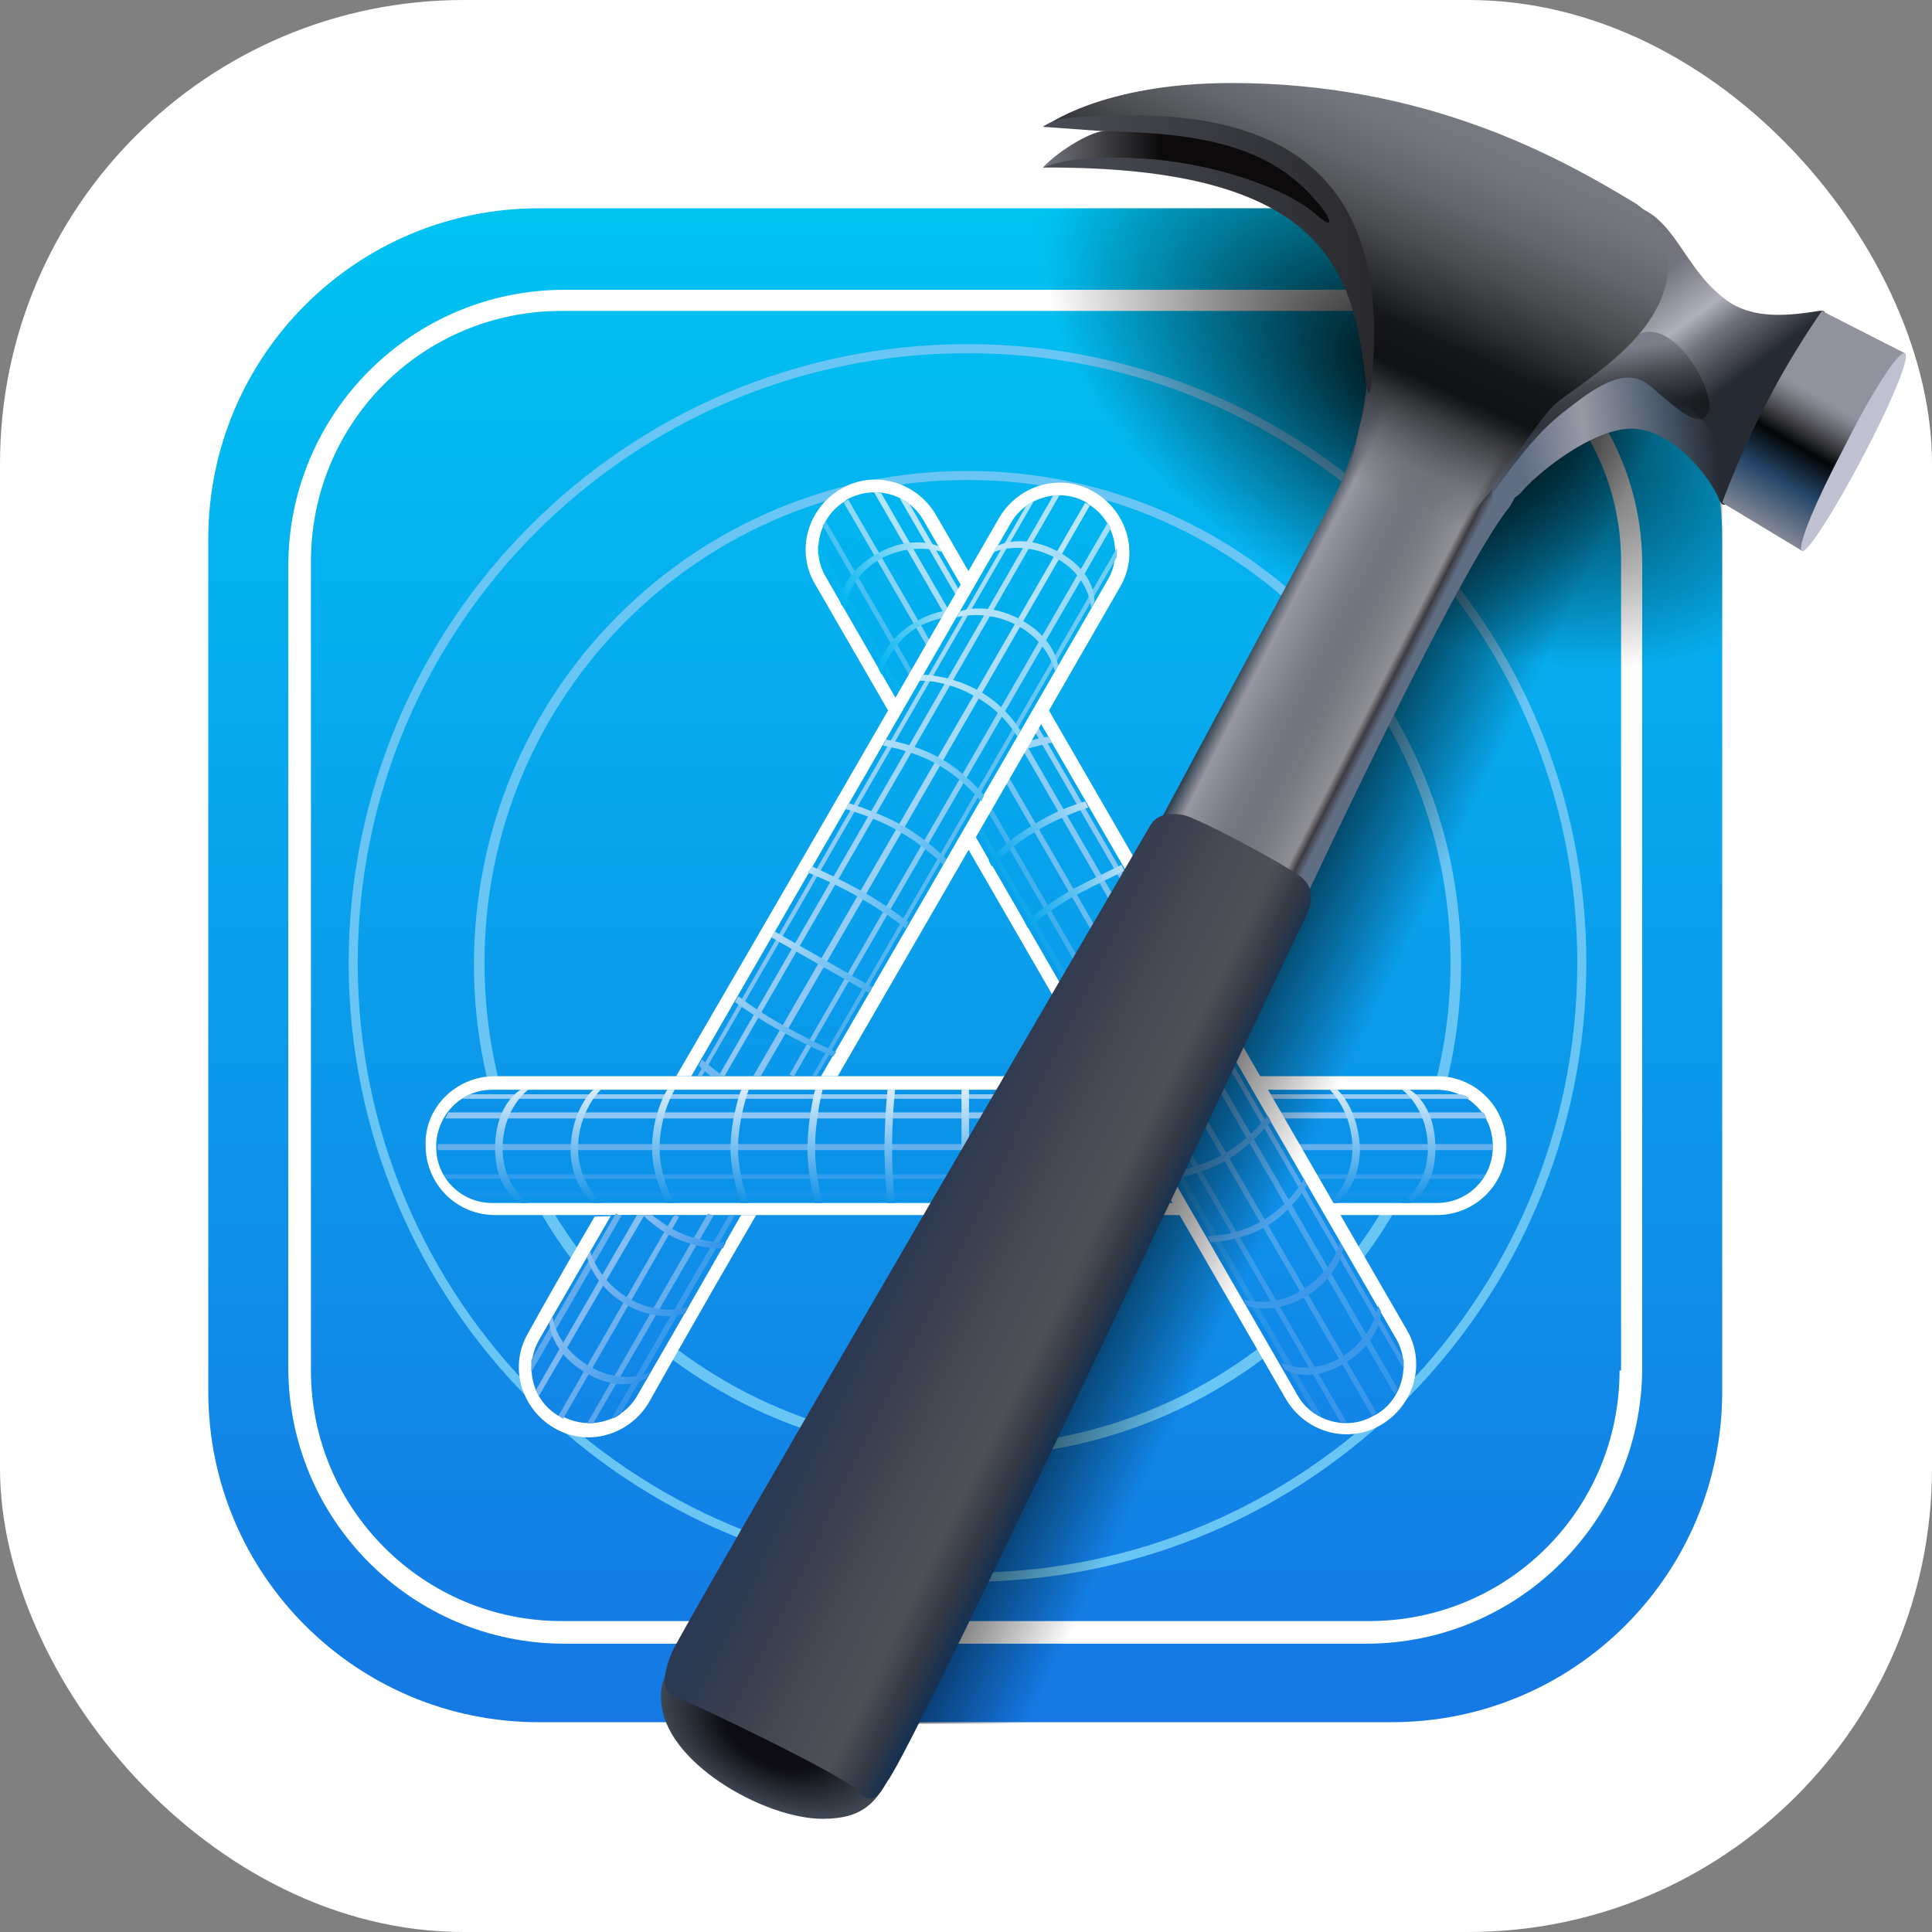 <svg width="100" height="100" viewBox="0 0 100 100" fill="none" xmlns="http://www.w3.org/2000/svg">
<rect x="0" y="0" width="100" height="100" fill="#808080" stroke="none"/>
<g clip-path="url(#clip0_175_145)">
<rect width="100" height="100" rx="24" fill="white"/>
<path d="M27.891 10.781H72.031C81.484 10.781 89.141 18.438 89.141 27.891V72.031C89.141 81.484 81.484 89.141 72.031 89.141H27.891C18.438 89.141 10.781 81.484 10.781 72.031V27.891C10.781 18.438 18.438 10.781 27.891 10.781Z" fill="url(#paint0_linear_175_145)"/>
<path d="M70.703 15H29.219C21.328 15 14.922 21.406 14.922 29.297V70.781C14.922 78.672 21.328 85.078 29.219 85.078H70.703C78.594 85.078 85 78.672 85 70.781V29.219C85 21.328 78.594 15 70.703 15ZM83.828 70.938C83.828 78.125 78.047 83.906 70.859 83.906H29.062C21.953 83.906 16.094 78.125 16.094 70.938V29.062C16.094 21.875 21.875 16.094 29.062 16.094H70.938C78.047 16.094 83.906 21.875 83.906 29.062V70.938H83.828Z" fill="white"/>
<path d="M50.078 17.812C32.422 17.812 18.047 32.188 18.047 49.844C18.047 67.5 32.422 81.875 50.078 81.875C67.812 81.875 82.109 67.5 82.109 49.844C82.109 32.188 67.734 17.812 50.078 17.812ZM50.078 81.406C32.656 81.406 18.516 67.266 18.516 49.844C18.516 32.422 32.656 18.281 50.078 18.281C67.5 18.281 81.641 32.422 81.641 49.844C81.641 67.266 67.5 81.406 50.078 81.406Z" fill="#69C5F3"/>
<path d="M50.078 24.375C35.938 24.375 24.531 35.781 24.531 49.922C24.531 64.062 35.938 75.391 50.078 75.391C64.219 75.391 75.625 63.984 75.625 49.844C75.625 35.703 64.141 24.375 50.078 24.375ZM50.078 74.844C36.25 74.844 25.078 63.672 25.078 49.844C25.078 36.016 36.25 24.844 50.078 24.844C63.906 24.844 75.078 36.016 75.078 49.844C75.078 63.672 63.828 74.844 50.078 74.844Z" fill="#68C5F4"/>
<path d="M25.625 55.703H74.375C76.406 55.703 77.969 57.344 77.969 59.297C77.969 61.328 76.328 62.891 74.375 62.891H25.625C23.594 62.891 22.031 61.25 22.031 59.297C21.953 57.344 23.594 55.703 25.625 55.703Z" fill="white"/>
<path d="M25.469 56.406H74.375C75.938 56.406 77.266 57.656 77.266 59.297V59.375C77.266 60.938 76.016 62.266 74.375 62.266H25.469C23.906 62.266 22.578 61.016 22.578 59.375V59.219C22.656 57.656 23.906 56.406 25.469 56.406Z" fill="#0A93E9"/>
<path d="M24.297 61.953H75.625L76.016 61.719H23.906L24.297 61.953Z" fill="#1694EA"/>
<path d="M23.125 61.016H76.719L76.875 60.781H22.969L23.125 61.016Z" fill="#319DEC"/>
<path d="M22.656 59.531H77.266V59.219H22.656V59.531Z" fill="#65B1EE"/>
<path d="M23.203 57.578H76.797L76.875 57.734L76.953 57.891H23.047L23.125 57.734L23.203 57.578Z" fill="#8EC6F3"/>
<path d="M24.375 56.641H75.625L75.859 56.719L76.094 56.875H23.906L24.141 56.719L24.375 56.641Z" fill="#95CAF3"/>
<path d="M72.969 56.406H72.578C72.578 56.406 73.906 57.344 73.906 59.453C73.906 61.406 72.578 62.266 72.578 62.266H72.969C72.969 62.266 74.297 61.641 74.297 59.453C74.297 57.109 72.969 56.406 72.969 56.406Z" fill="url(#paint1_linear_175_145)"/>
<path d="M69.219 56.406H68.828C68.828 56.406 70 57.5 70 59.453C70 61.172 68.828 62.266 68.828 62.266H69.219C69.219 62.266 70.391 61.406 70.391 59.453C70.312 57.344 69.219 56.406 69.219 56.406Z" fill="url(#paint2_linear_175_145)"/>
<path d="M49.766 56.406H50.156V62.266H49.766V56.406Z" fill="url(#paint3_linear_175_145)"/>
<path d="M45.938 56.406H46.328C46.328 56.406 46.172 57.891 46.172 59.453C46.172 60.859 46.328 62.266 46.328 62.266H45.938C45.938 62.266 45.781 60.859 45.781 59.453C45.781 57.891 45.938 56.406 45.938 56.406Z" fill="url(#paint4_linear_175_145)"/>
<path d="M42.188 56.406H42.578C42.578 56.406 42.188 57.891 42.188 59.453C42.188 60.859 42.578 62.266 42.578 62.266H42.188C42.188 62.266 41.797 60.859 41.797 59.453C41.797 57.891 42.188 56.406 42.188 56.406Z" fill="url(#paint5_linear_175_145)"/>
<path d="M38.359 56.406H38.75C38.75 56.406 38.203 57.891 38.203 59.453C38.203 60.859 38.75 62.266 38.75 62.266H38.359C38.359 62.266 37.812 60.859 37.812 59.453C37.812 57.891 38.359 56.406 38.359 56.406Z" fill="url(#paint6_linear_175_145)"/>
<path d="M34.531 56.406H34.922C34.922 56.406 34.141 57.656 34.141 59.453C34.141 61.016 34.922 62.266 34.922 62.266H34.531C34.531 62.266 33.75 61.016 33.75 59.453C33.75 57.656 34.531 56.406 34.531 56.406Z" fill="url(#paint7_linear_175_145)"/>
<path d="M30.703 56.406H31.094C31.094 56.406 29.922 57.5 29.922 59.453C29.922 61.172 31.094 62.266 31.094 62.266H30.703C30.703 62.266 29.531 61.406 29.531 59.453C29.609 57.344 30.703 56.406 30.703 56.406Z" fill="url(#paint8_linear_175_145)"/>
<path d="M26.953 56.406H27.344C27.344 56.406 26.016 57.344 26.016 59.453C26.016 61.406 27.344 62.266 27.344 62.266H26.953C26.953 62.266 25.625 61.641 25.625 59.453C25.625 57.109 26.953 56.406 26.953 56.406Z" fill="url(#paint9_linear_175_145)"/>
<path d="M48.438 26.64L72.812 68.828C73.828 70.547 73.203 72.734 71.484 73.75C69.766 74.766 67.578 74.141 66.562 72.422L42.188 30.234C41.172 28.515 41.797 26.328 43.516 25.312C45.234 24.297 47.422 24.922 48.438 26.64Z" fill="white"/>
<path d="M47.812 26.953L72.266 69.297C73.047 70.625 72.578 72.422 71.25 73.203L71.094 73.281C69.766 74.062 67.969 73.594 67.188 72.266L42.734 29.844C41.953 28.515 42.422 26.719 43.75 25.937L43.828 25.859C45.234 25.078 47.031 25.547 47.812 26.953Z" fill="url(#paint10_linear_175_145)"/>
<path d="M42.344 28.672L67.969 73.125L68.125 73.203L68.281 73.281L68.438 73.359L42.344 28.203V28.672Z" fill="url(#paint11_linear_175_145)"/>
<path d="M42.578 27.188L69.375 73.594H69.688L42.734 26.953L42.656 27.109L42.578 27.188Z" fill="url(#paint12_linear_175_145)"/>
<path d="M43.672 26.016L71.016 73.281L71.25 73.125L43.906 25.859L43.672 26.016Z" fill="url(#paint13_linear_175_145)"/>
<path d="M45.625 25.547L72.344 71.875L72.266 72.031L72.188 72.188L45.234 25.469H45.391L45.625 25.547Z" fill="url(#paint14_linear_175_145)"/>
<path d="M47.031 26.016L72.656 70.391V70.859L46.562 25.781L46.719 25.859L46.875 25.938L47.031 26.016Z" fill="url(#paint15_linear_175_145)"/>
<path d="M71.484 67.891L71.328 67.578C71.328 67.578 71.172 69.141 69.453 70.234C67.812 71.25 66.328 70.547 66.328 70.547L66.484 70.859C66.484 70.859 67.734 71.719 69.609 70.547C71.484 69.453 71.484 67.891 71.484 67.891ZM69.531 64.609L69.375 64.297C69.375 64.297 68.984 65.859 67.344 66.797C65.859 67.734 64.375 67.266 64.375 67.266L64.531 67.578C64.531 67.578 65.859 68.125 67.578 67.109C69.297 66.094 69.531 64.609 69.531 64.609Z" fill="#3C98EA"/>
<path d="M67.656 61.328L67.5 61.016C67.5 61.016 66.797 62.344 65.312 63.203C63.984 63.984 62.5 63.984 62.5 63.984L62.656 64.297C62.656 64.297 64.062 64.297 65.469 63.516C66.953 62.656 67.656 61.328 67.656 61.328Z" fill="#4CA4ED"/>
<path d="M65.781 58.047L65.625 57.734C65.625 57.734 64.609 59.062 63.281 59.766C62.031 60.469 60.547 60.703 60.547 60.703L60.703 61.016C60.703 61.016 62.188 60.781 63.438 60.078C64.688 59.375 65.781 58.047 65.781 58.047Z" fill="#4DA7EE"/>
<path d="M58.047 44.766L58.203 45.078C58.203 45.078 56.875 45.703 55.547 46.406C54.297 47.109 53.203 48.047 53.203 48.047L53.047 47.734C53.047 47.734 54.219 46.797 55.391 46.094C56.719 45.391 58.047 44.766 58.047 44.766Z" fill="url(#paint16_linear_175_145)"/>
<path d="M56.172 41.484L56.328 41.797C56.328 41.797 54.844 42.266 53.594 43.047C52.344 43.75 51.328 44.844 51.328 44.844L51.172 44.531C51.172 44.531 52.188 43.438 53.438 42.734C54.688 41.875 56.172 41.484 56.172 41.484Z" fill="url(#paint17_linear_175_145)"/>
<path d="M52.656 38.906C53.672 38.594 54.453 38.438 54.453 38.438L54.297 38.125C54.297 38.125 53.594 38.203 52.812 38.516C52.344 38.672 52.266 39.062 52.656 38.906Z" fill="#9DD4F7"/>
<path d="M50.469 31.641L50.625 31.953C50.625 31.953 49.141 31.562 47.422 32.5C45.938 33.438 45.625 34.922 45.625 34.922L45.469 34.609C45.469 34.609 45.625 33.281 47.266 32.266C48.984 31.172 50.469 31.641 50.469 31.641Z" fill="url(#paint18_linear_175_145)"/>
<path d="M48.594 28.281L48.828 28.594C48.828 28.594 47.266 27.969 45.469 28.984C43.75 30.078 43.75 31.562 43.75 31.562L43.516 31.25C43.516 31.25 43.359 29.922 45.234 28.75C47.188 27.578 48.594 28.281 48.594 28.281Z" fill="url(#paint19_linear_175_145)"/>
<path d="M43.359 55.703C50.156 43.984 57.969 30.39 57.969 30.39C58.984 28.672 58.359 26.484 56.641 25.469C54.922 24.453 52.734 25.078 51.719 26.797C51.719 26.797 42.188 43.359 35 55.703H43.359ZM39.141 62.891C35.859 68.516 33.594 72.578 33.594 72.578C32.578 74.297 30.391 74.922 28.672 73.906C26.953 72.891 26.328 70.703 27.344 68.984C27.344 68.984 28.672 66.562 30.781 62.969C33.438 62.891 38.281 62.891 39.141 62.891Z" fill="white"/>
<path d="M42.5 55.703C49.375 43.828 57.344 30 57.344 30C58.125 28.672 57.656 26.875 56.328 26.094L56.25 26.016C54.922 25.234 53.125 25.703 52.344 27.031C52.344 27.031 42.969 43.281 35.781 55.703H42.5ZM38.359 62.891C35.234 68.359 32.969 72.266 32.969 72.266C32.188 73.594 30.469 74.062 29.062 73.281H28.906C27.578 72.5 27.109 70.781 27.891 69.375C27.891 69.375 29.375 66.797 31.641 62.891H38.359Z" fill="url(#paint20_linear_175_145)"/>
<path d="M42.266 55.703L57.812 28.828V28.359C57.812 28.359 49.219 43.281 42.031 55.703H42.266ZM38.047 62.891L32.109 73.203L31.875 73.359L31.641 73.438C31.641 73.438 34.297 68.828 37.734 62.891H38.047Z" fill="url(#paint21_linear_175_145)"/>
<path d="M41.094 55.703L57.5 27.344L57.422 27.188L57.344 27.031C57.344 27.031 48.359 42.578 40.859 55.625L41.094 55.703ZM36.953 62.891L30.703 73.672H30.391C30.391 73.672 33.047 69.062 36.641 62.812C36.797 62.891 36.953 62.891 36.953 62.891Z" fill="url(#paint22_linear_175_145)"/>
<path d="M39.375 55.703C47.109 42.344 56.406 26.172 56.406 26.172L56.172 26.016L38.984 55.703H39.375ZM35.156 62.969C31.719 68.984 29.141 73.438 29.141 73.438L28.906 73.281C28.906 73.281 31.406 68.906 34.844 62.969C35 62.891 34.922 62.891 35.156 62.969Z" fill="url(#paint23_linear_175_145)"/>
<path d="M37.5 55.703C45.234 42.344 54.844 25.625 54.844 25.625H54.531C54.531 25.625 44.922 42.266 37.188 55.703H37.5ZM32.969 62.891C29.844 68.281 27.734 71.953 27.734 71.953L27.812 72.109L27.891 72.266C27.891 72.266 30.156 68.359 33.359 62.891H32.969Z" fill="url(#paint24_linear_175_145)"/>
<path d="M36.328 55.703L53.516 25.938L53.359 26.016L53.203 26.094L53.125 26.172C53.125 26.172 43.594 42.656 36.094 55.703H36.328ZM32.188 62.891C29.453 67.656 27.5 71.016 27.5 71.016V70.391C27.5 70.391 29.219 67.422 31.875 62.812C32.031 62.891 32.031 62.891 32.188 62.891Z" fill="url(#paint25_linear_175_145)"/>
<path d="M51.562 28.281L51.406 28.594C51.406 28.594 52.812 27.891 54.688 28.906C56.406 29.844 56.484 31.484 56.484 31.484L56.641 31.172C56.641 31.172 56.797 29.688 54.844 28.594C52.891 27.5 51.562 28.281 51.562 28.281Z" fill="url(#paint26_linear_175_145)"/>
<path d="M49.688 31.641L49.531 31.953C49.531 31.953 51.094 31.484 52.734 32.422C54.297 33.281 54.609 34.766 54.609 34.766L54.766 34.453C54.766 34.453 54.609 33.047 52.891 32.109C51.094 31.094 49.688 31.641 49.688 31.641Z" fill="url(#paint27_linear_175_145)"/>
<path d="M47.734 34.922L47.578 35.234C47.578 35.234 48.984 35.156 50.547 36.094C51.953 36.875 52.656 38.125 52.656 38.125L52.812 37.812C52.812 37.812 52.109 36.562 50.703 35.781C49.219 34.922 47.734 34.922 47.734 34.922Z" fill="url(#paint28_linear_175_145)"/>
<path d="M45.859 38.281L45.703 38.594C45.703 38.594 47.266 38.828 48.594 39.609C49.844 40.312 50.781 41.484 50.781 41.484L50.938 41.172C50.938 41.172 50 40 48.75 39.297C47.422 38.516 45.859 38.281 45.859 38.281Z" fill="url(#paint29_linear_175_145)"/>
<path d="M43.906 41.562L43.75 41.875C43.75 41.875 45.234 42.266 46.562 43.047C47.812 43.75 48.828 44.766 48.828 44.766L48.984 44.453C48.984 44.453 47.969 43.438 46.719 42.734C45.469 42.031 43.906 41.562 43.906 41.562Z" fill="url(#paint30_linear_175_145)"/>
<path d="M42.031 44.844L41.797 45.156C41.797 45.156 43.203 45.703 44.531 46.484C45.781 47.188 46.875 48.047 46.875 48.047L47.031 47.734C47.031 47.734 45.938 46.875 44.688 46.172C43.438 45.469 42.031 44.844 42.031 44.844Z" fill="url(#paint31_linear_175_145)"/>
<path d="M39.922 48.516L40.078 48.203L45.156 51.094L45 51.406L39.922 48.516Z" fill="url(#paint32_linear_175_145)"/>
<path d="M38.047 51.875L38.203 51.562C38.203 51.562 39.453 52.5 40.781 53.203C42.031 53.906 43.281 54.453 43.281 54.453L43.125 54.688C43.125 54.688 41.797 54.141 40.547 53.438C39.219 52.734 38.047 51.875 38.047 51.875Z" fill="url(#paint33_linear_175_145)"/>
<path d="M36.797 55.703C36.406 55.391 36.172 55.156 36.172 55.156L36.328 54.844C36.328 54.844 36.797 55.234 37.422 55.703H36.797Z" fill="#73B9F1"/>
<path d="M33.75 62.891C34.062 63.125 34.375 63.359 34.766 63.594C36.172 64.375 37.578 64.297 37.578 64.297L37.422 64.609C37.422 64.609 36.016 64.688 34.609 63.906C34.062 63.594 33.594 63.203 33.281 62.891H33.75Z" fill="url(#paint34_linear_175_145)"/>
<path d="M30.391 65.078L30.547 64.766C30.547 64.766 30.938 66.328 32.656 67.266C34.219 68.125 35.625 67.656 35.625 67.656L35.469 67.969C35.469 67.969 34.219 68.516 32.5 67.578C30.703 66.562 30.391 65.078 30.391 65.078Z" fill="url(#paint35_linear_175_145)"/>
<path d="M28.438 68.438L28.594 68.125C28.594 68.125 28.75 69.766 30.625 70.781C32.344 71.719 33.672 71.016 33.672 71.016L33.438 71.328C33.438 71.328 32.266 72.188 30.391 71.094C28.438 70 28.438 68.438 28.438 68.438Z" fill="url(#paint36_linear_175_145)"/>
<path d="M53.75 89.219L87.188 18.984L78.75 15L43.906 88.047C43.906 88.047 45 88.594 46.406 89.219H53.75Z" fill="url(#paint37_linear_175_145)"/>
<path d="M73.516 10.781L89.141 18.203V40.625C83.75 38.047 47.656 20.859 47.656 20.859C47.656 20.859 50.156 15.625 52.5 10.781H73.516Z" fill="url(#paint38_radial_175_145)"/>
<path d="M34.766 86.094C34.531 86.562 34.141 87.109 34.219 87.969C34.297 91.172 39.531 94.141 42.578 94.141C44.688 94.141 45.391 93.281 46.172 91.719C46.953 90.156 35.625 84.219 34.766 86.094Z" fill="url(#paint39_radial_175_145)"/>
<path d="M70.781 19.609C70.781 19.609 78.828 21.562 79.453 22.109C80.078 22.656 78.438 25.781 78.125 26.25C75.547 29.375 67.5 46.641 67.5 46.641L60.078 42.422C60.078 42.422 66.719 30.078 69.062 25.703C70.547 22.734 70.781 19.609 70.781 19.609Z" fill="url(#paint40_linear_175_145)"/>
<path d="M89.375 15.547C90.781 16.563 92.656 16.328 94.141 16.094C95.156 15.938 93.594 17.422 91.875 20.86C90.156 24.297 90.234 24.531 90 24.297C89.766 24.063 82.031 19.688 82.266 19.297C82.578 18.906 83.828 10.391 84.453 10.625C86.719 11.172 87.109 13.906 89.375 15.547Z" fill="url(#paint41_linear_175_145)"/>
<path d="M77.344 25.156C77.891 24.297 80.391 18.984 84.375 18.984C86.172 18.984 89.609 23.516 89.922 24.141C90.156 24.688 89.375 26.875 88.984 25.859C88.516 24.688 86.562 22.188 84.453 22.188C82.344 22.188 79.453 24.609 78.75 25.469C78.047 26.25 76.797 26.016 77.344 25.156Z" fill="url(#paint42_linear_175_145)"/>
<path d="M77.188 24.844C77.578 24.219 79.375 21.484 80.234 20.625C81.094 19.766 83.281 17.5 85.156 17.188C87.031 16.875 88.984 20.703 88.359 21.484C87.891 22.031 87.109 21.406 86.172 20.625C85.234 19.922 84.609 18.516 81.641 20.781C80.625 21.562 79.609 22.188 77.266 25.547C76.641 26.406 76.797 25.469 77.188 24.844Z" fill="url(#paint43_linear_175_145)"/>
<path d="M67.5 47.656C67.812 47.031 68.203 46.094 67.344 45.391C66.406 44.688 62.031 42.344 61.25 42.188C60.469 42.031 59.844 42.188 59.531 42.734C59.219 43.281 35.234 84.375 34.766 85.547C34.297 86.719 34.219 87.578 34.922 87.813C35.625 88.047 43.672 91.875 44.453 92.734C45.234 93.594 45.625 92.656 45.938 92.188C47.422 90.313 67.109 48.281 67.5 47.656Z" fill="url(#paint44_linear_175_145)"/>
<path d="M77.734 24.688C78.125 24.141 79.062 22.578 80.234 21.172C81.016 20.234 85.234 18.203 86.172 14.922C86.719 13.125 85.859 11.328 84.688 10.547C80.703 8.125 73.828 4.297 63.75 4.297C56.953 4.297 54.062 6.562 54.062 6.562H57.5L69.453 11.25L70.938 17.5C70.938 17.5 71.094 19.609 70.391 22.031C69.922 23.984 69.766 25.156 69.062 27.109C69.609 27.344 70.859 26.484 72.266 26.875C73.516 27.188 74.297 28.906 75.156 27.891C76.641 25.938 77.109 25.547 77.734 24.688Z" fill="url(#paint45_linear_175_145)"/>
<path d="M70.703 19.844C70.078 14.062 68.672 8.594 53.984 8.672C54.922 7.734 57.188 6.797 57.188 6.797L53.984 6.562C53.984 6.562 54.453 6.172 55.391 6.094C63.984 5.391 71.641 7.187 71.094 18.359C71.016 20.156 70.859 20.937 70.703 19.844Z" fill="url(#paint46_linear_175_145)"/>
<path d="M53.984 8.672C55 8.281 56.406 8.047 59.062 8.203C62.344 8.359 66.484 9.609 68.203 11.172C69.062 11.953 68.984 11.328 68.047 10.313C65.625 7.5 61.953 6.875 57.188 6.797C56.641 6.719 54.844 7.734 53.984 8.672Z" fill="url(#paint47_linear_175_145)"/>
<path d="M94.297 16.094L98.594 18.281C98.594 18.281 96.953 20.469 95.625 22.969C94.219 25.625 93.281 28.516 93.281 28.516L89.141 26.016C89.141 26.016 90.156 23.203 91.641 20.469C92.812 18.203 94.297 16.094 94.297 16.094Z" fill="url(#paint48_linear_175_145)"/>
<path d="M98.594 18.281C98.906 18.438 97.891 20.859 96.406 23.672C94.922 26.484 93.516 28.672 93.281 28.516C92.969 28.359 93.984 25.938 95.469 23.125C96.875 20.313 98.281 18.125 98.594 18.281Z" fill="#BFC0D0"/>
</g>
<defs>
<linearGradient id="paint0_linear_175_145" x1="49.959" y1="89.191" x2="49.959" y2="10.769" gradientUnits="userSpaceOnUse">
<stop stop-color="#1578E4"/>
<stop offset="1" stop-color="#00C3F2"/>
</linearGradient>
<linearGradient id="paint1_linear_175_145" x1="73.466" y1="62.239" x2="73.466" y2="56.394" gradientUnits="userSpaceOnUse">
<stop stop-color="#1492E7"/>
<stop offset="1" stop-color="#DBEDFB"/>
</linearGradient>
<linearGradient id="paint2_linear_175_145" x1="69.564" y1="62.239" x2="69.564" y2="56.394" gradientUnits="userSpaceOnUse">
<stop stop-color="#1492E7"/>
<stop offset="1" stop-color="#DBEDFB"/>
</linearGradient>
<linearGradient id="paint3_linear_175_145" x1="49.959" y1="62.239" x2="49.959" y2="56.394" gradientUnits="userSpaceOnUse">
<stop stop-color="#1492E7"/>
<stop offset="1" stop-color="#DBEDFB"/>
</linearGradient>
<linearGradient id="paint4_linear_175_145" x1="46.056" y1="62.239" x2="46.056" y2="56.394" gradientUnits="userSpaceOnUse">
<stop stop-color="#1492E7"/>
<stop offset="1" stop-color="#DBEDFB"/>
</linearGradient>
<linearGradient id="paint5_linear_175_145" x1="42.155" y1="62.239" x2="42.155" y2="56.394" gradientUnits="userSpaceOnUse">
<stop stop-color="#1492E7"/>
<stop offset="1" stop-color="#DBEDFB"/>
</linearGradient>
<linearGradient id="paint6_linear_175_145" x1="38.252" y1="62.239" x2="38.252" y2="56.394" gradientUnits="userSpaceOnUse">
<stop stop-color="#1492E7"/>
<stop offset="1" stop-color="#DBEDFB"/>
</linearGradient>
<linearGradient id="paint7_linear_175_145" x1="34.35" y1="62.239" x2="34.35" y2="56.394" gradientUnits="userSpaceOnUse">
<stop stop-color="#1492E7"/>
<stop offset="1" stop-color="#DBEDFB"/>
</linearGradient>
<linearGradient id="paint8_linear_175_145" x1="30.353" y1="62.239" x2="30.353" y2="56.394" gradientUnits="userSpaceOnUse">
<stop stop-color="#1492E7"/>
<stop offset="1" stop-color="#DBEDFB"/>
</linearGradient>
<linearGradient id="paint9_linear_175_145" x1="26.451" y1="62.239" x2="26.451" y2="56.394" gradientUnits="userSpaceOnUse">
<stop stop-color="#1492E7"/>
<stop offset="1" stop-color="#DBEDFB"/>
</linearGradient>
<linearGradient id="paint10_linear_175_145" x1="57.484" y1="73.633" x2="57.484" y2="25.502" gradientUnits="userSpaceOnUse">
<stop stop-color="#1285E7"/>
<stop offset="1" stop-color="#00B5EF"/>
</linearGradient>
<linearGradient id="paint11_linear_175_145" x1="68.331" y1="73.42" x2="42.251" y2="28.247" gradientUnits="userSpaceOnUse">
<stop stop-color="#2B90E7"/>
<stop offset="1" stop-color="#00B6EF"/>
</linearGradient>
<linearGradient id="paint12_linear_175_145" x1="69.588" y1="73.693" x2="42.643" y2="27.023" gradientUnits="userSpaceOnUse">
<stop stop-color="#3795EA"/>
<stop offset="1" stop-color="#49C4F2"/>
</linearGradient>
<linearGradient id="paint13_linear_175_145" x1="71.114" y1="73.231" x2="43.806" y2="25.932" gradientUnits="userSpaceOnUse">
<stop stop-color="#3696EA"/>
<stop offset="1" stop-color="#90D9F6"/>
</linearGradient>
<linearGradient id="paint14_linear_175_145" x1="72.33" y1="72.134" x2="45.363" y2="25.427" gradientUnits="userSpaceOnUse">
<stop stop-color="#3097EA"/>
<stop offset="1" stop-color="#B5E5F9"/>
</linearGradient>
<linearGradient id="paint15_linear_175_145" x1="72.721" y1="70.848" x2="46.673" y2="25.731" gradientUnits="userSpaceOnUse">
<stop stop-color="#3A98EA"/>
<stop offset="1" stop-color="#BCE7FA"/>
</linearGradient>
<linearGradient id="paint16_linear_175_145" x1="53.11" y1="47.833" x2="58.169" y2="44.912" gradientUnits="userSpaceOnUse">
<stop stop-color="#00A4EC"/>
<stop offset="1" stop-color="#B9DFF6"/>
</linearGradient>
<linearGradient id="paint17_linear_175_145" x1="51.162" y1="44.458" x2="56.22" y2="41.537" gradientUnits="userSpaceOnUse">
<stop stop-color="#00A4EC"/>
<stop offset="1" stop-color="#B9DFF6"/>
</linearGradient>
<linearGradient id="paint18_linear_175_145" x1="45.258" y1="34.234" x2="50.284" y2="31.332" gradientUnits="userSpaceOnUse">
<stop stop-color="#00B4EF"/>
<stop offset="1" stop-color="#C3E9FA"/>
</linearGradient>
<linearGradient id="paint19_linear_175_145" x1="43.3" y1="30.841" x2="48.359" y2="27.92" gradientUnits="userSpaceOnUse">
<stop stop-color="#00B4EF"/>
<stop offset="1" stop-color="#C3E9FA"/>
</linearGradient>
<linearGradient id="paint20_linear_175_145" x1="42.63" y1="73.751" x2="42.63" y2="25.62" gradientUnits="userSpaceOnUse">
<stop stop-color="#1285E7"/>
<stop offset="1" stop-color="#00B5EF"/>
</linearGradient>
<linearGradient id="paint21_linear_175_145" x1="31.782" y1="73.54" x2="57.862" y2="28.368" gradientUnits="userSpaceOnUse">
<stop stop-color="#3194E9"/>
<stop offset="1" stop-color="#71CFF4"/>
</linearGradient>
<linearGradient id="paint22_linear_175_145" x1="30.518" y1="73.814" x2="57.466" y2="27.137" gradientUnits="userSpaceOnUse">
<stop stop-color="#5AA6EC"/>
<stop offset="1" stop-color="#A2DEF8"/>
</linearGradient>
<linearGradient id="paint23_linear_175_145" x1="28.998" y1="73.348" x2="56.306" y2="26.049" gradientUnits="userSpaceOnUse">
<stop stop-color="#66ABEE"/>
<stop offset="1" stop-color="#BEE8FA"/>
</linearGradient>
<linearGradient id="paint24_linear_175_145" x1="27.788" y1="72.252" x2="54.754" y2="25.544" gradientUnits="userSpaceOnUse">
<stop stop-color="#7BB6F0"/>
<stop offset="1" stop-color="#B1E3F9"/>
</linearGradient>
<linearGradient id="paint25_linear_175_145" x1="27.387" y1="70.994" x2="53.449" y2="25.853" gradientUnits="userSpaceOnUse">
<stop stop-color="#5AA6EC"/>
<stop offset="1" stop-color="#AFE3F9"/>
</linearGradient>
<linearGradient id="paint26_linear_175_145" x1="51.845" y1="27.882" x2="56.905" y2="30.803" gradientUnits="userSpaceOnUse">
<stop stop-color="#C1E7FA"/>
<stop offset="1" stop-color="#89D4F5"/>
</linearGradient>
<linearGradient id="paint27_linear_175_145" x1="49.888" y1="31.273" x2="54.947" y2="34.194" gradientUnits="userSpaceOnUse">
<stop stop-color="#C1E7FA"/>
<stop offset="1" stop-color="#89D4F5"/>
</linearGradient>
<linearGradient id="paint28_linear_175_145" x1="47.87" y1="34.77" x2="52.928" y2="37.69" gradientUnits="userSpaceOnUse">
<stop stop-color="#C1E7FA"/>
<stop offset="1" stop-color="#89D4F5"/>
</linearGradient>
<linearGradient id="paint29_linear_175_145" x1="45.907" y1="38.168" x2="50.966" y2="41.089" gradientUnits="userSpaceOnUse">
<stop stop-color="#B0DFF8"/>
<stop offset="1" stop-color="#52BDF2"/>
</linearGradient>
<linearGradient id="paint30_linear_175_145" x1="43.945" y1="41.566" x2="49.005" y2="44.487" gradientUnits="userSpaceOnUse">
<stop stop-color="#B4DEF8"/>
<stop offset="1" stop-color="#4EB5F0"/>
</linearGradient>
<linearGradient id="paint31_linear_175_145" x1="41.984" y1="44.963" x2="47.043" y2="47.884" gradientUnits="userSpaceOnUse">
<stop stop-color="#B4DEF8"/>
<stop offset="1" stop-color="#4EB5F0"/>
</linearGradient>
<linearGradient id="paint32_linear_175_145" x1="40.031" y1="48.348" x2="45.088" y2="51.269" gradientUnits="userSpaceOnUse">
<stop stop-color="#B5DDF8"/>
<stop offset="1" stop-color="#46AEEE"/>
</linearGradient>
<linearGradient id="paint33_linear_175_145" x1="38.074" y1="51.734" x2="43.134" y2="54.656" gradientUnits="userSpaceOnUse">
<stop stop-color="#96CEF4"/>
<stop offset="1" stop-color="#46AAEE"/>
</linearGradient>
<linearGradient id="paint34_linear_175_145" x1="33.374" y1="62.605" x2="37.251" y2="64.844" gradientUnits="userSpaceOnUse">
<stop stop-color="#8FC1F2"/>
<stop offset="1" stop-color="#3193EA"/>
</linearGradient>
<linearGradient id="paint35_linear_175_145" x1="30.183" y1="65.404" x2="35.242" y2="68.325" gradientUnits="userSpaceOnUse">
<stop stop-color="#8FC1F2"/>
<stop offset="1" stop-color="#3193EA"/>
</linearGradient>
<linearGradient id="paint36_linear_175_145" x1="28.222" y1="68.799" x2="33.281" y2="71.72" gradientUnits="userSpaceOnUse">
<stop stop-color="#8FC1F2"/>
<stop offset="1" stop-color="#3193EA"/>
</linearGradient>
<linearGradient id="paint37_linear_175_145" x1="59.939" y1="50.729" x2="69.671" y2="55.475" gradientUnits="userSpaceOnUse">
<stop offset="0.001"/>
<stop offset="1" stop-opacity="0"/>
</linearGradient>
<radialGradient id="paint38_radial_175_145" cx="0" cy="0" r="1" gradientUnits="userSpaceOnUse" gradientTransform="translate(74.406 19.633) rotate(116.706) scale(12.641 21.874)">
<stop/>
<stop offset="1" stop-opacity="0"/>
</radialGradient>
<radialGradient id="paint39_radial_175_145" cx="0" cy="0" r="1" gradientUnits="userSpaceOnUse" gradientTransform="translate(40.006 89.811) rotate(26.117) scale(6.173 3.514)">
<stop offset="0.417" stop-color="#0C0C12"/>
<stop offset="1" stop-color="#3D4651"/>
</radialGradient>
<linearGradient id="paint40_linear_175_145" x1="66.217" y1="30.605" x2="73.845" y2="34.491" gradientUnits="userSpaceOnUse">
<stop stop-color="#344351"/>
<stop offset="0.1" stop-color="#9697A0"/>
<stop offset="0.181" stop-color="#8B8C95"/>
<stop offset="0.351" stop-color="#787A83"/>
<stop offset="0.47" stop-color="#71747D"/>
<stop offset="0.591" stop-color="#777982"/>
<stop offset="0.749" stop-color="#87898F"/>
<stop offset="0.8" stop-color="#8E8F94"/>
<stop offset="0.849" stop-color="#3D3B42"/>
<stop offset="0.9" stop-color="#606E84"/>
</linearGradient>
<linearGradient id="paint41_linear_175_145" x1="92.097" y1="22.857" x2="83.487" y2="11.222" gradientUnits="userSpaceOnUse">
<stop offset="0.27" stop-color="#262B33"/>
<stop offset="0.45" stop-color="#74747E"/>
<stop offset="0.54" stop-color="#B0B0BC"/>
<stop offset="0.73" stop-color="#74747E"/>
</linearGradient>
<linearGradient id="paint42_linear_175_145" x1="76.986" y1="23.769" x2="89.699" y2="22.127" gradientUnits="userSpaceOnUse">
<stop offset="0.14" stop-color="#606E84"/>
<stop offset="0.4" stop-color="#9899A5"/>
<stop offset="0.73" stop-color="#475768"/>
<stop offset="0.92" stop-color="#262B33"/>
</linearGradient>
<linearGradient id="paint43_linear_175_145" x1="82.912" y1="24.85" x2="81.679" y2="17.855" gradientUnits="userSpaceOnUse">
<stop stop-color="#101215" stop-opacity="0.1"/>
<stop offset="0.46" stop-color="#101215" stop-opacity="0.7"/>
<stop offset="0.7" stop-color="#474951"/>
<stop offset="0.91" stop-color="#7B7D88"/>
</linearGradient>
<linearGradient id="paint44_linear_175_145" x1="45.415" y1="63.845" x2="57.216" y2="69.652" gradientUnits="userSpaceOnUse">
<stop offset="0.115" stop-color="#2C3952"/>
<stop offset="0.374" stop-color="#3D414E"/>
<stop offset="0.55" stop-color="#474A54"/>
<stop offset="0.754" stop-color="#4E5057"/>
<stop offset="0.892" stop-color="#323945"/>
<stop offset="1" stop-color="#143052"/>
</linearGradient>
<linearGradient id="paint45_linear_175_145" x1="63.678" y1="24.749" x2="72.805" y2="4.724" gradientUnits="userSpaceOnUse">
<stop offset="0.118" stop-color="#6D7078" stop-opacity="0"/>
<stop offset="0.2" stop-color="#6D7078" stop-opacity="0.7"/>
<stop offset="0.34" stop-color="#35363A"/>
<stop offset="0.374" stop-color="#1D1F22"/>
<stop offset="0.4" stop-color="#101215"/>
<stop offset="0.5" stop-color="#16171A"/>
<stop offset="0.56" stop-color="#292A2E"/>
<stop offset="0.688" stop-color="#4B4D51"/>
<stop offset="0.807" stop-color="#63666B"/>
<stop offset="0.915" stop-color="#72757B"/>
<stop offset="1" stop-color="#777A80"/>
</linearGradient>
<linearGradient id="paint46_linear_175_145" x1="53.956" y1="13.154" x2="71.114" y2="13.154" gradientUnits="userSpaceOnUse">
<stop stop-color="#4A4D56"/>
<stop offset="1" stop-color="#29292D"/>
</linearGradient>
<linearGradient id="paint47_linear_175_145" x1="53.956" y1="9.138" x2="68.792" y2="9.138" gradientUnits="userSpaceOnUse">
<stop stop-color="#767880"/>
<stop offset="0.41" stop-color="#0C0A0B"/>
</linearGradient>
<linearGradient id="paint48_linear_175_145" x1="90.884" y1="27.153" x2="96.646" y2="17.173" gradientUnits="userSpaceOnUse">
<stop stop-color="#858997"/>
<stop offset="0.23" stop-color="#244668"/>
<stop offset="0.282" stop-color="#1A3249"/>
<stop offset="0.4" stop-color="#040506"/>
<stop offset="0.464" stop-color="#313236"/>
<stop offset="0.546" stop-color="#65656E"/>
<stop offset="0.607" stop-color="#868691"/>
<stop offset="0.64" stop-color="#92929E"/>
</linearGradient>
<clipPath id="clip0_175_145">
<rect width="100" height="100" rx="24" fill="white"/>
</clipPath>
</defs>
</svg>
